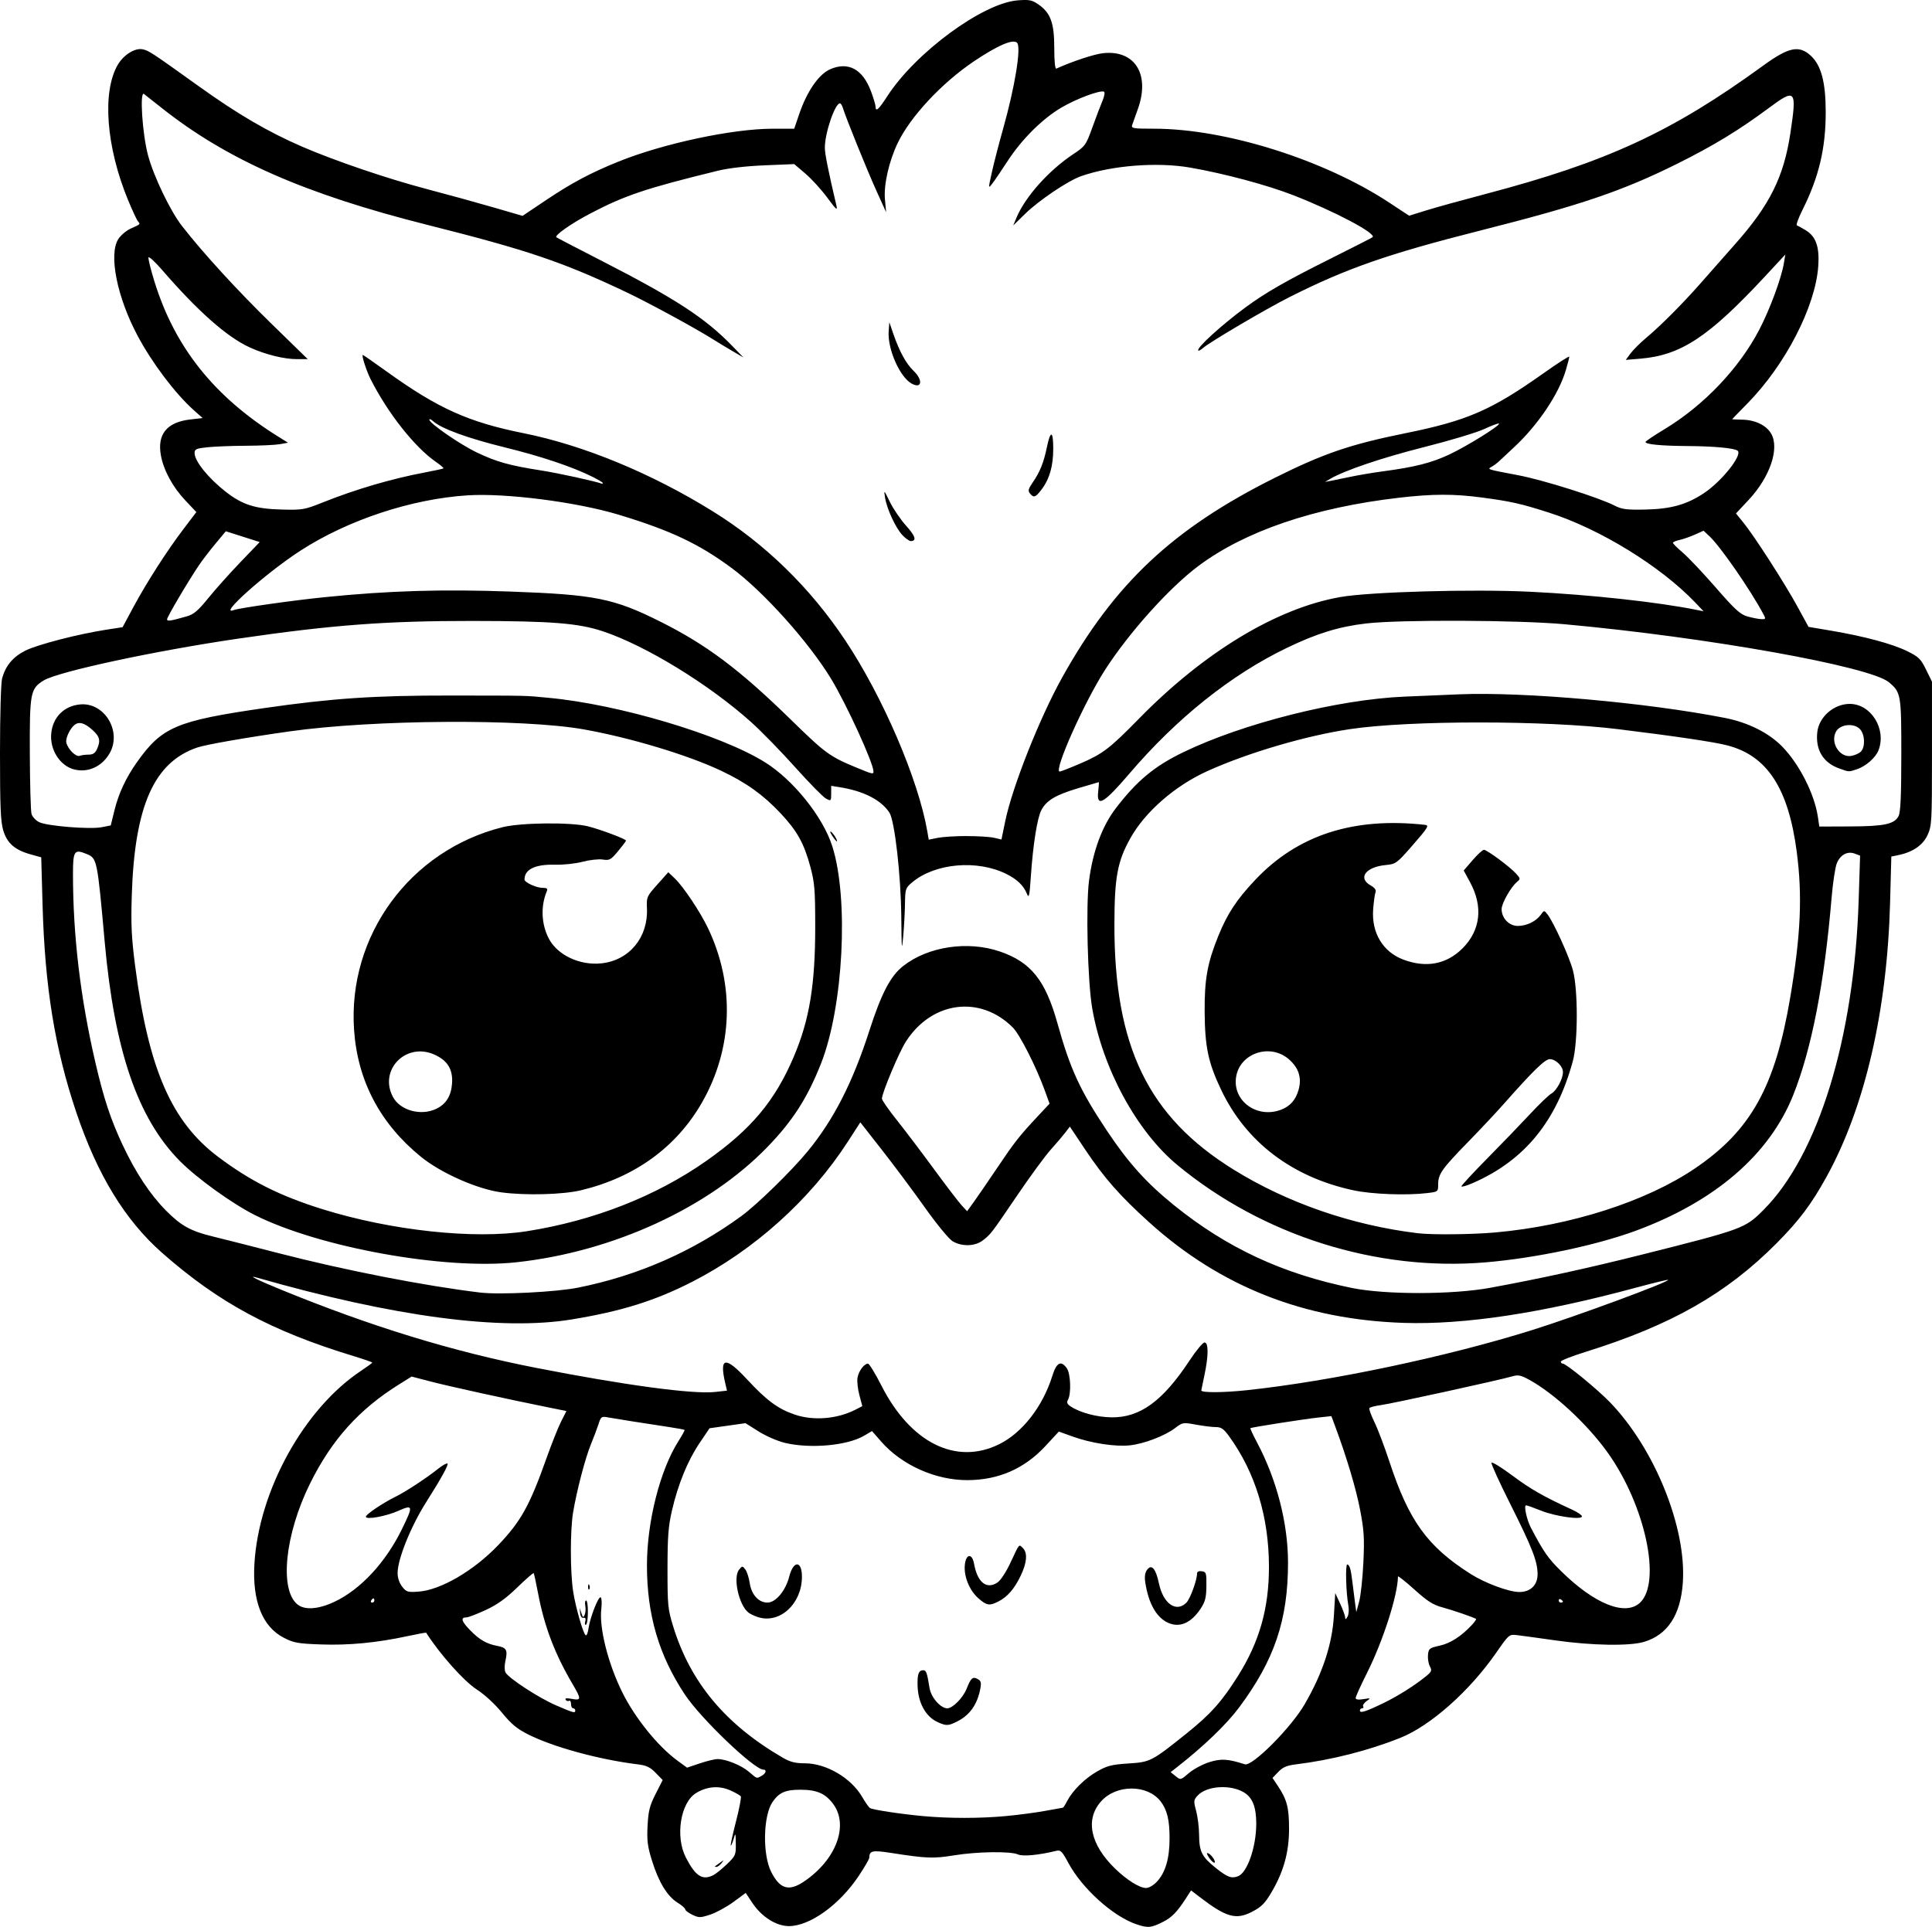 <?xml version="1.0" encoding="UTF-8" standalone="no"?>
<!-- Created with Inkscape (http://www.inkscape.org/) -->

<svg
   width="241.695mm"
   height="241.102mm"
   viewBox="0 0 241.695 241.102"
   version="1.1"
   id="svg1"
   xml:space="preserve"
   xmlns="http://www.w3.org/2000/svg"
   xmlns:svg="http://www.w3.org/2000/svg"><defs
     id="defs1" /><g
     id="layer1"
     transform="translate(-99.709,83.062)"><path
       style="fill:#000000"
       d="m 241.846,157.704 c -2.942,-1.012 -6.8,-4.507 -8.504,-7.704 -0.728,-1.366 -0.958,-1.605 -1.435,-1.489 -2.252,0.55 -4.235,0.74 -4.838,0.466 -0.927,-0.422 -5.089,-0.364 -8.029,0.113 -2.575,0.418 -3.407,0.386 -7.796,-0.297 -2.413,-0.375 -2.775,-0.298 -2.787,0.593 -0.002,0.17 -0.605,1.207 -1.339,2.305 -2.408,3.6 -6.103,6.25 -8.716,6.25 -1.585,0 -3.429,-1.173 -4.58,-2.913 l -0.821,-1.241 -1.535,1.13 c -0.844,0.621 -2.145,1.333 -2.891,1.58 -1.253,0.416 -1.425,0.418 -2.249,0.025 -0.49,-0.234 -0.892,-0.537 -0.892,-0.673 0,-0.136 -0.431,-0.514 -0.958,-0.839 -1.278,-0.79 -2.356,-2.552 -3.187,-5.211 -0.574,-1.836 -0.665,-2.547 -0.567,-4.415 0.098,-1.864 0.261,-2.51 1.003,-3.972 l 0.886,-1.745 -0.87,-0.897 c -0.689,-0.71 -1.152,-0.932 -2.227,-1.065 -4.866,-0.601 -10.563,-2.155 -13.729,-3.746 -1.403,-0.705 -2.112,-1.295 -3.287,-2.733 -0.886,-1.084 -2.17,-2.266 -3.142,-2.89 -1.599,-1.026 -4.622,-4.418 -6.334,-7.105 -0.023,-0.035 -1.103,0.164 -2.402,0.443 -3.802,0.817 -7.284,1.149 -10.757,1.025 -2.885,-0.103 -3.402,-0.196 -4.648,-0.837 -2.678,-1.376 -3.951,-4.573 -3.679,-9.233 0.536,-9.168 6.202,-19.43 13.345,-24.171 0.766,-0.508 1.393,-0.97 1.393,-1.027 0,-0.056 -1.042,-0.419 -2.315,-0.807 -10.3,-3.135 -16.863,-6.671 -23.946,-12.9 -4.649,-4.089 -8.126,-9.777 -10.759,-17.603 -2.68,-7.963 -3.934,-15.68 -4.221,-25.966 l -0.166,-5.945 -1.323,-0.367 c -1.98,-0.549 -2.954,-1.404 -3.432,-3.012 -0.326,-1.099 -0.405,-2.985 -0.403,-9.716 8.44e-4,-4.779 0.115,-8.762 0.267,-9.31 0.441,-1.586 1.366,-2.685 2.912,-3.459 1.512,-0.757 6.595,-2.071 10.11,-2.615 l 2.047,-0.316 1.368,-2.544 c 1.665,-3.096 4.222,-7.074 6.309,-9.816 l 1.553,-2.041 -1.371,-1.45 c -1.582,-1.673 -2.714,-3.754 -3.063,-5.629 -0.492,-2.648 0.741,-4.17 3.653,-4.508 l 1.562,-0.181 -1.088,-0.969 c -2.326,-2.072 -5.225,-5.912 -7.05,-9.336 -2.563,-4.81 -3.632,-10.151 -2.416,-12.076 0.3,-0.475 0.993,-1.067 1.539,-1.315 1.296,-0.589 1.243,-0.536 0.924,-0.924 -0.153,-0.185 -0.707,-1.376 -1.231,-2.645 -2.749,-6.652 -3.273,-13.542 -1.288,-16.941 0.722,-1.236 2.14,-2.125 3.087,-1.937 0.782,0.156 1.056,0.336 7.091,4.66 4.866,3.486 8.645,5.693 12.916,7.54 4.049,1.752 10.626,3.989 15.478,5.267 2.619,0.69 6.405,1.732 8.413,2.316 l 3.65,1.062 2.964,-1.987 c 3.195,-2.142 5.592,-3.415 9.045,-4.807 5.624,-2.267 14.269,-4.11 19.28,-4.11 h 2.697 l 0.623,-1.83 c 0.968,-2.843 2.438,-4.976 3.866,-5.607 2.261,-1 4.075,-0.024 5.113,2.751 0.315,0.842 0.573,1.705 0.573,1.918 0,0.716 0.391,0.373 1.455,-1.278 3.534,-5.481 11.96,-11.68 16.335,-12.017 1.429,-0.11 1.781,-0.043 2.56,0.493 1.543,1.061 2.007,2.323 2.007,5.453 0,1.713 0.098,2.671 0.265,2.595 2.05,-0.927 4.752,-1.816 5.868,-1.932 3.999,-0.413 5.896,2.709 4.297,7.072 -0.293,0.8 -0.601,1.664 -0.684,1.918 -0.137,0.422 0.107,0.463 2.758,0.463 8.923,0 21.254,3.879 29.404,9.25 l 2.485,1.637 2.146,-0.666 c 1.18,-0.367 4.467,-1.277 7.305,-2.023 15.27,-4.016 23.404,-7.772 34.834,-16.087 3.202,-2.329 4.502,-2.599 5.968,-1.24 1.302,1.207 1.858,3.301 1.863,7.013 0.006,4.564 -0.844,8.15 -2.914,12.293 -0.506,1.013 -0.817,1.877 -0.69,1.919 0.126,0.043 0.624,0.318 1.106,0.612 1.281,0.781 1.732,2.075 1.565,4.491 -0.349,5.048 -4.113,12.348 -8.853,17.17 -1.058,1.076 -1.922,1.969 -1.921,1.984 9e-4,0.016 0.568,0.039 1.26,0.052 1.617,0.031 2.999,0.693 3.612,1.732 1.09,1.846 -0.126,5.443 -2.811,8.313 l -1.581,1.691 0.921,1.132 c 1.356,1.666 5.196,7.635 6.779,10.535 l 1.377,2.524 2.827,0.478 c 4.14,0.7 7.632,1.639 9.493,2.551 1.463,0.718 1.718,0.966 2.381,2.316 l 0.743,1.512 v 8.996 c 0,8.619 -0.024,9.047 -0.563,10.213 -0.587,1.269 -1.876,2.141 -3.707,2.507 l -0.817,0.163 -0.153,5.729 c -0.361,13.561 -3.149,25.622 -7.93,34.304 -1.912,3.472 -3.437,5.504 -6.271,8.356 -6.288,6.328 -13.173,10.245 -23.889,13.59 -1.707,0.533 -3.104,1.081 -3.104,1.219 0,0.137 0.111,0.25 0.247,0.25 0.413,0 4.286,3.172 5.876,4.811 5.607,5.783 9.626,15.729 9.14,22.617 -0.285,4.032 -1.904,6.503 -4.842,7.387 -1.814,0.546 -6.54,0.467 -11.12,-0.186 -2.162,-0.308 -4.348,-0.607 -4.857,-0.664 -0.899,-0.101 -0.973,-0.036 -2.501,2.174 -3.337,4.827 -8.24,9.18 -12.051,10.701 -3.965,1.582 -8.591,2.756 -13.008,3.301 -1.162,0.143 -1.661,0.355 -2.224,0.943 l -0.726,0.758 0.666,1 c 1.144,1.719 1.402,2.708 1.402,5.366 0,2.951 -0.686,5.404 -2.242,8.018 -0.795,1.336 -1.24,1.775 -2.406,2.374 -1.981,1.018 -3.207,0.68 -6.418,-1.771 l -1.192,-0.91 -0.718,1.105 c -1.031,1.588 -1.714,2.284 -2.767,2.817 -1.515,0.768 -1.917,0.804 -3.383,0.3 z m -41.615,-5.304 c 4.036,-2.677 5.703,-7.028 3.724,-9.719 -0.984,-1.338 -2.051,-1.804 -4.128,-1.804 -1.871,0 -2.66,0.349 -3.474,1.537 -1.171,1.709 -1.268,6.558 -0.173,8.731 1.078,2.142 2.194,2.488 4.052,1.256 z m 44.206,-0.016 c 1.071,-1.146 1.586,-2.909 1.586,-5.429 0,-2.306 -0.304,-3.557 -1.122,-4.623 -1.635,-2.128 -5.511,-2.142 -7.423,-0.025 -2.042,2.261 -1.393,5.419 1.739,8.45 1.469,1.422 3.037,2.404 3.855,2.415 0.357,0.005 0.937,-0.33 1.365,-0.788 z m -55.481,-0.823 c 0.318,-0.163 1.084,-0.783 1.702,-1.378 1.067,-1.027 1.123,-1.157 1.101,-2.549 -0.023,-1.396 -0.036,-1.423 -0.28,-0.577 -0.141,0.489 -0.298,0.846 -0.351,0.794 -0.052,-0.052 0.242,-1.404 0.653,-3.003 0.411,-1.599 0.684,-3.012 0.605,-3.139 -0.079,-0.127 -0.677,-0.468 -1.329,-0.756 -1.39,-0.615 -2.895,-0.496 -4.262,0.335 -1.952,1.187 -2.633,5.433 -1.292,8.055 1.204,2.354 2.083,2.919 3.453,2.218 z m 0.203,-1.102 c 0.061,-0.041 0.348,-0.25 0.639,-0.463 0.489,-0.359 0.502,-0.353 0.166,0.075 -0.2,0.255 -0.487,0.463 -0.639,0.463 -0.152,0 -0.227,-0.034 -0.166,-0.075 z m 65.435,1.239 c 1.154,-0.443 2.268,-3.651 2.273,-6.548 0.004,-2.116 -0.468,-3.307 -1.567,-3.956 -1.706,-1.008 -4.654,-0.799 -5.76,0.408 -0.514,0.56 -0.526,0.683 -0.193,1.921 0.196,0.728 0.361,2.061 0.368,2.964 0.015,2.14 0.341,2.787 2.113,4.197 1.444,1.148 1.942,1.331 2.766,1.015 z m -3.648,-2.347 c -0.289,-0.442 -0.319,-0.612 -0.091,-0.524 0.424,0.163 1.075,1.178 0.755,1.178 -0.13,0 -0.429,-0.294 -0.665,-0.653 z m -25.43,-5.175 c 1.601,-0.149 3.846,-0.447 4.99,-0.661 1.144,-0.214 2.123,-0.39 2.176,-0.39 0.053,0 0.285,-0.364 0.515,-0.81 0.69,-1.334 2.205,-2.836 3.761,-3.725 1.254,-0.717 1.815,-0.861 3.898,-0.996 2.776,-0.18 2.914,-0.251 7.318,-3.78 2.982,-2.389 4.402,-3.98 6.416,-7.188 2.679,-4.267 3.868,-8.459 3.866,-13.627 -0.002,-6.256 -1.709,-11.838 -5.006,-16.375 -0.661,-0.909 -0.976,-1.124 -1.645,-1.124 -0.455,0 -1.57,-0.137 -2.478,-0.304 -1.6,-0.295 -1.678,-0.283 -2.574,0.401 -1.313,1.002 -3.925,2.002 -5.715,2.189 -1.841,0.192 -4.847,-0.274 -7.167,-1.111 l -1.699,-0.613 -1.656,1.789 c -2.644,2.855 -5.866,4.27 -9.763,4.288 -3.987,0.018 -8.225,-1.873 -10.804,-4.822 l -1.153,-1.318 -0.984,0.581 c -2.092,1.234 -6.694,1.655 -9.882,0.903 -0.924,-0.218 -2.386,-0.85 -3.307,-1.431 l -1.651,-1.04 -2.249,0.318 -2.249,0.318 -1.245,1.844 c -1.483,2.197 -2.697,5.162 -3.456,8.443 -0.456,1.969 -0.555,3.27 -0.558,7.292 -0.003,4.575 0.043,5.047 0.712,7.222 2.152,6.999 6.54,12.257 13.699,16.414 0.94,0.546 1.567,0.706 2.778,0.708 2.674,0.004 5.785,1.832 7.165,4.21 0.387,0.666 0.822,1.29 0.967,1.385 0.33,0.218 3.866,0.755 6.661,1.011 3.251,0.298 7.111,0.297 10.319,-0.002 z m -8.467,-11.741 c -1.534,-0.677 -2.503,-2.434 -2.552,-4.629 -0.032,-1.42 0.142,-1.879 0.711,-1.879 0.375,0 0.472,0.272 0.787,2.223 0.191,1.178 1.382,2.54 2.222,2.54 0.673,0 1.967,-1.313 2.42,-2.457 0.532,-1.341 0.755,-1.542 1.359,-1.218 0.437,0.234 0.496,0.445 0.346,1.242 -0.362,1.928 -1.298,3.264 -2.836,4.049 -1.148,0.586 -1.396,0.599 -2.458,0.13 z m 28.808,-12.438 c -1.464,-0.648 -2.466,-2.41 -2.872,-5.05 -0.111,-0.723 -0.042,-1.223 0.217,-1.578 0.57,-0.779 1.095,-0.179 1.496,1.713 0.536,2.524 2.159,3.658 3.424,2.393 0.479,-0.479 1.337,-2.823 1.337,-3.653 0,-0.23 0.223,-0.336 0.595,-0.283 0.552,0.078 0.594,0.213 0.575,1.854 -0.017,1.454 -0.146,1.96 -0.727,2.838 -1.179,1.782 -2.605,2.404 -4.047,1.765 z m -51.297,-0.709 c -0.437,-0.136 -0.984,-0.394 -1.216,-0.574 -1.201,-0.931 -1.964,-4.373 -1.187,-5.355 0.4,-0.506 0.435,-0.509 0.787,-0.054 0.203,0.261 0.45,1.02 0.55,1.687 0.222,1.48 1.112,2.468 2.225,2.468 1.033,0 2.266,-1.472 2.722,-3.25 0.533,-2.081 1.619,-2.018 1.59,0.092 -0.046,3.344 -2.769,5.825 -5.471,4.986 z m 27.543,-2.369 c -1.102,-0.968 -1.815,-2.691 -1.699,-4.107 0.12,-1.464 0.91,-1.597 1.163,-0.196 0.42,2.321 1.555,3.231 2.915,2.34 0.395,-0.259 1.082,-1.301 1.632,-2.477 1.163,-2.486 1.046,-2.35 1.565,-1.831 0.6,0.6 0.502,1.814 -0.277,3.444 -0.779,1.63 -1.641,2.631 -2.766,3.213 -1.137,0.588 -1.486,0.535 -2.534,-0.385 z m 28.875,20.51 c 1.49,-0.469 2.343,-0.418 4.46,0.266 0.93,0.3 5.802,-4.596 7.5,-7.538 2.255,-3.906 3.435,-7.502 3.646,-11.109 l 0.163,-2.778 0.615,1.323 c 0.338,0.728 0.62,1.502 0.626,1.72 0.009,0.302 0.079,0.281 0.293,-0.088 0.159,-0.274 0.205,-0.896 0.105,-1.429 -0.289,-1.542 -0.386,-5.098 -0.138,-5.098 0.287,0 0.459,0.579 0.647,2.183 0.081,0.691 0.224,1.822 0.317,2.514 l 0.17,1.257 0.359,-1.323 c 0.197,-0.728 0.434,-2.93 0.527,-4.895 0.144,-3.053 0.084,-4.01 -0.411,-6.588 -0.514,-2.672 -1.673,-6.555 -3.115,-10.436 l -0.476,-1.281 -1.587,0.17 c -1.795,0.192 -8.424,1.228 -8.547,1.336 -0.044,0.039 0.339,0.86 0.85,1.824 2.453,4.624 3.861,10.102 3.859,15.017 -0.003,7.155 -1.698,12.174 -6.117,18.105 -1.58,2.12 -4.425,4.857 -7.774,7.476 l -0.791,0.619 0.622,0.503 c 0.62,0.502 0.624,0.501 1.662,-0.387 0.572,-0.49 1.715,-1.103 2.54,-1.362 z m -56.004,1.718 c 0.546,-0.292 0.694,-0.784 0.236,-0.784 -1.149,0 -7.832,-6.392 -9.821,-9.393 -3.255,-4.913 -4.742,-9.966 -4.746,-16.139 -0.004,-5.486 1.636,-11.955 3.952,-15.592 0.457,-0.717 0.795,-1.339 0.751,-1.383 -0.044,-0.044 -0.846,-0.195 -1.783,-0.337 -3.366,-0.509 -7.011,-1.084 -7.827,-1.236 -0.778,-0.144 -0.853,-0.089 -1.158,0.862 -0.18,0.559 -0.602,1.679 -0.938,2.49 -0.707,1.705 -1.804,5.901 -2.243,8.58 -0.369,2.251 -0.361,7.44 0.015,9.865 0.309,1.993 1.251,5.275 1.571,5.473 0.115,0.071 0.272,-0.315 0.348,-0.857 0.194,-1.379 1.245,-4.065 1.524,-3.893 0.127,0.079 0.163,0.72 0.079,1.425 -0.284,2.4 0.829,6.833 2.631,10.477 1.563,3.161 4.433,6.723 6.838,8.489 l 1.256,0.922 1.598,-0.538 c 0.879,-0.296 1.878,-0.538 2.22,-0.538 1.054,0 2.963,0.774 3.914,1.586 1.06,0.906 0.938,0.866 1.583,0.521 z m -22.052,-19.316 c 0.096,-0.366 0.026,-0.516 -0.217,-0.463 -0.216,0.047 -0.382,-0.186 -0.418,-0.584 l -0.06,-0.661 0.215,0.661 c 0.188,0.576 0.241,0.601 0.414,0.194 0.109,-0.257 0.142,-0.763 0.073,-1.124 -0.069,-0.361 -0.023,-0.657 0.102,-0.657 0.305,0 0.294,2.839 -0.012,3.027 -0.132,0.082 -0.176,-0.095 -0.099,-0.393 z m 0.359,-4.377 c 0.013,-0.308 0.075,-0.371 0.16,-0.16 0.076,0.191 0.067,0.419 -0.021,0.507 -0.088,0.088 -0.15,-0.068 -0.139,-0.347 z m -1.608,15.5 c 0,-0.146 -0.119,-0.265 -0.265,-0.265 -0.146,0 -0.265,-0.245 -0.265,-0.545 0,-0.3 -0.111,-0.476 -0.246,-0.393 -0.135,0.084 -0.326,0.024 -0.423,-0.134 -0.121,-0.196 0.122,-0.23 0.775,-0.107 1.178,0.221 1.194,0.024 0.141,-1.762 -2.28,-3.867 -3.578,-7.273 -4.374,-11.48 -0.248,-1.31 -0.492,-2.431 -0.543,-2.492 -0.051,-0.061 -0.976,0.746 -2.057,1.794 -1.434,1.391 -2.5,2.152 -3.951,2.823 -1.093,0.505 -2.166,0.918 -2.386,0.918 -0.774,0 -0.661,0.457 0.381,1.542 1.202,1.251 2.098,1.774 3.479,2.033 1.14,0.214 1.302,0.517 0.998,1.866 -0.129,0.574 -0.126,1.195 0.007,1.445 0.39,0.729 4.169,3.192 6.315,4.117 2.256,0.972 2.413,1.014 2.413,0.639 z m 101.143,-0.935 c 1.81,-0.882 3.921,-2.218 5.322,-3.367 0.672,-0.552 0.726,-0.697 0.447,-1.217 -0.174,-0.325 -0.279,-0.97 -0.234,-1.434 0.076,-0.783 0.18,-0.865 1.46,-1.148 1.343,-0.297 2.705,-1.173 4.025,-2.588 0.352,-0.378 0.59,-0.72 0.529,-0.76 -0.309,-0.203 -2.932,-1.105 -4.212,-1.447 -1.16,-0.31 -1.872,-0.764 -3.506,-2.235 -1.128,-1.015 -2.051,-1.747 -2.053,-1.626 -0.021,2.326 -1.854,8.043 -3.866,12.056 -0.783,1.562 -1.424,2.976 -1.424,3.143 0,0.202 0.325,0.251 0.972,0.146 0.933,-0.151 0.949,-0.142 0.392,0.248 -0.319,0.223 -0.511,0.517 -0.427,0.652 0.084,0.136 0.026,0.246 -0.128,0.246 -0.154,0 -0.28,0.127 -0.28,0.282 0,0.372 0.767,0.127 2.982,-0.953 z M 141.565,117.354 c 3.257,-1.542 6.383,-4.908 8.416,-9.062 1.452,-2.967 1.42,-3.134 -0.448,-2.308 -1.564,0.692 -4.053,1.141 -4.052,0.732 6.3e-4,-0.29 2.096,-1.703 3.704,-2.499 1.319,-0.653 3.83,-2.301 5.358,-3.517 0.546,-0.434 1.064,-0.718 1.151,-0.631 0.151,0.151 -0.83,1.927 -2.668,4.824 -1.919,3.025 -3.576,7.135 -3.576,8.869 0,0.605 0.219,1.26 0.571,1.707 0.525,0.667 0.691,0.717 2.055,0.619 2.769,-0.2 6.906,-2.616 9.96,-5.816 2.848,-2.983 3.938,-4.949 6.058,-10.926 0.63,-1.775 1.444,-3.818 1.81,-4.54 l 0.665,-1.313 -2.292,-0.462 c -5.092,-1.026 -12.369,-2.626 -14.651,-3.22 l -2.422,-0.631 -1.567,0.977 c -5.001,3.12 -8.407,6.906 -11.118,12.359 -3.179,6.394 -3.895,13.405 -1.555,15.209 0.912,0.703 2.623,0.565 4.599,-0.371 z m 163.314,0.119 c 2.717,-2.553 0.65,-12.185 -4.023,-18.743 -2.554,-3.585 -6.716,-7.448 -9.879,-9.17 -1.031,-0.562 -1.351,-0.622 -2.117,-0.398 -1.618,0.472 -15.018,3.405 -16.384,3.586 -0.732,0.097 -1.387,0.268 -1.456,0.38 -0.069,0.112 0.215,0.9 0.632,1.751 0.417,0.851 1.267,3.095 1.889,4.987 2.429,7.387 4.736,10.573 10.146,14.015 1.801,1.146 4.796,2.257 6.083,2.257 1.407,0 2.29,-0.858 2.29,-2.227 0,-1.6 -0.667,-3.314 -3.434,-8.826 -1.335,-2.659 -2.385,-4.963 -2.333,-5.118 0.052,-0.155 1.222,0.559 2.599,1.588 2.286,1.707 3.94,2.652 7.466,4.266 0.691,0.316 1.257,0.701 1.257,0.854 0,0.474 -3.288,0.016 -5.109,-0.713 -0.924,-0.37 -1.773,-0.672 -1.887,-0.672 -0.303,0 0.088,1.816 0.601,2.792 1.606,3.057 2.134,3.817 3.78,5.441 4.183,4.126 8.046,5.67 9.877,3.95 z m -158.34,-0.277 c 0,-0.146 -0.052,-0.265 -0.117,-0.265 -0.064,0 -0.19,0.119 -0.28,0.265 -0.09,0.146 -0.037,0.265 0.117,0.265 0.154,0 0.28,-0.119 0.28,-0.265 z m 148.696,0.148 c 0,-0.064 -0.119,-0.19 -0.265,-0.28 -0.146,-0.09 -0.265,-0.037 -0.265,0.117 0,0.154 0.119,0.28 0.265,0.28 0.146,0 0.265,-0.052 0.265,-0.117 z M 224.702,97.647 c 2.897,-1.426 5.466,-4.731 6.657,-8.563 0.522,-1.678 1.09,-1.97 1.816,-0.933 0.465,0.664 0.562,3.135 0.152,3.9 -0.204,0.381 -0.131,0.569 0.344,0.88 1.182,0.774 3.248,1.324 5.079,1.351 3.563,0.053 6.428,-2.031 9.77,-7.106 0.818,-1.243 1.662,-2.259 1.876,-2.259 0.512,0 0.507,1.644 -0.014,4.101 -0.216,1.019 -0.392,1.871 -0.392,1.895 0,0.302 2.742,0.289 5.703,-0.026 10.536,-1.123 25.032,-4.181 35.725,-7.536 5.511,-1.729 17.193,-6.045 16.969,-6.27 -0.047,-0.047 -1.865,0.395 -4.04,0.982 -11.815,3.191 -21.424,4.648 -29.023,4.401 -12.467,-0.406 -22.93,-4.534 -31.817,-12.554 -3.692,-3.332 -5.655,-5.562 -8.051,-9.149 l -1.908,-2.856 -0.564,0.74 c -0.31,0.407 -1.13,1.368 -1.821,2.137 -0.691,0.768 -2.569,3.328 -4.172,5.689 -3.316,4.881 -3.322,4.89 -4.355,5.687 -0.96,0.741 -2.628,0.778 -3.767,0.083 -0.458,-0.279 -1.985,-2.138 -3.424,-4.166 -1.429,-2.014 -3.837,-5.247 -5.353,-7.183 l -2.756,-3.521 -1.577,2.439 c -4.681,7.238 -11.715,13.564 -19.496,17.532 -4.637,2.365 -8.791,3.663 -15.002,4.686 -8.841,1.457 -22.279,-0.326 -39.407,-5.226 -1.276,-0.365 0.037,0.289 3.069,1.529 11.251,4.602 21.435,7.722 31.856,9.761 11.092,2.17 19.639,3.322 22.389,3.016 l 1.487,-0.165 -0.224,-0.962 c -0.754,-3.246 0.02,-3.377 2.721,-0.463 2.455,2.648 3.865,3.694 5.952,4.412 2.358,0.811 5.355,0.567 7.657,-0.624 l 0.824,-0.426 -0.372,-1.401 c -0.205,-0.77 -0.306,-1.75 -0.226,-2.177 0.158,-0.836 0.836,-1.738 1.306,-1.736 0.159,6.6e-4 0.912,1.227 1.672,2.725 3.642,7.178 9.331,10.019 14.736,7.358 z M 172.013,78.056 c 7.469,-1.493 14.336,-4.501 20.431,-8.95 1.974,-1.441 6.306,-5.673 8.326,-8.134 3.242,-3.951 5.61,-8.588 7.701,-15.081 1.492,-4.633 2.63,-6.815 4.204,-8.062 3.109,-2.463 8.11,-3.215 12.143,-1.828 3.865,1.33 5.678,3.596 7.177,8.97 1.607,5.761 2.827,8.406 6.218,13.487 2.659,3.984 4.909,6.484 8.33,9.254 6.628,5.367 13.627,8.625 22.321,10.388 4.188,0.849 12.555,0.838 17.242,-0.022 6.323,-1.161 12.305,-2.47 19.05,-4.167 12.614,-3.174 12.862,-3.266 15.175,-5.587 6.864,-6.89 11.348,-21.506 11.901,-38.796 l 0.177,-5.528 -0.654,-0.248 c -0.916,-0.348 -1.808,0.124 -2.254,1.191 -0.202,0.483 -0.496,2.417 -0.655,4.299 -0.906,10.753 -2.497,18.94 -4.805,24.719 -2.972,7.442 -9.78,13.312 -19.678,16.967 -4.954,1.829 -12.597,3.438 -18.816,3.961 -13.63,1.146 -27.848,-3.34 -38.518,-12.154 -5.1,-4.213 -9.368,-12.056 -10.681,-19.628 -0.578,-3.33 -0.813,-12.855 -0.396,-16.016 0.487,-3.687 1.636,-6.783 3.351,-9.025 2.628,-3.435 4.826,-5.261 8.436,-7.006 7.502,-3.627 19.331,-6.602 27.652,-6.956 1.965,-0.084 5.06,-0.214 6.879,-0.29 8.055,-0.335 23.396,1.027 33.205,2.948 2.917,0.571 5.507,1.865 7.193,3.593 2.133,2.187 4.027,5.91 4.454,8.759 l 0.187,1.246 3.873,-0.015 c 4.27,-0.016 5.531,-0.289 6.045,-1.308 0.243,-0.482 0.335,-2.553 0.338,-7.62 0.004,-7.589 -0.038,-7.84 -1.548,-9.11 -2.364,-1.989 -22.7,-5.628 -40.586,-7.262 -5.793,-0.529 -20.529,-0.589 -24.779,-0.101 -3.419,0.393 -6.185,1.242 -9.944,3.053 -6.985,3.365 -13.785,8.796 -19.719,15.748 -3.182,3.728 -4.124,4.272 -3.896,2.249 0.074,-0.655 0.109,-1.191 0.077,-1.191 -0.031,0 -1.198,0.343 -2.594,0.762 -2.832,0.85 -3.967,1.53 -4.601,2.755 -0.513,0.992 -1.036,4.307 -1.305,8.274 -0.167,2.463 -0.24,2.789 -0.487,2.19 -0.432,-1.046 -1.202,-1.796 -2.533,-2.469 -3.655,-1.848 -8.981,-1.381 -11.84,1.037 -0.816,0.69 -0.861,0.824 -0.886,2.622 -0.014,1.042 -0.115,2.907 -0.224,4.144 -0.172,1.958 -0.203,1.646 -0.238,-2.419 -0.046,-5.202 -0.826,-12.074 -1.486,-13.081 -1.039,-1.586 -3.224,-2.704 -6.22,-3.183 l -1.066,-0.17 v 0.968 c 0,0.944 -0.017,0.96 -0.648,0.629 -0.357,-0.187 -2.087,-1.947 -3.845,-3.911 -1.758,-1.964 -4.235,-4.504 -5.503,-5.644 -5.265,-4.731 -13.213,-9.601 -18.579,-11.382 -3.057,-1.015 -6.409,-1.281 -16.272,-1.292 -10.815,-0.012 -17.567,0.496 -29.236,2.199 -10.508,1.534 -22.647,4.143 -24.443,5.252 -1.658,1.024 -1.754,1.538 -1.724,9.187 0.015,3.762 0.109,7.137 0.21,7.501 0.101,0.364 0.535,0.832 0.966,1.04 1.015,0.49 6.348,0.92 7.815,0.63 l 1.133,-0.224 0.464,-1.889 c 0.522,-2.125 1.44,-4.086 2.824,-6.039 3.117,-4.396 4.928,-5.163 15.93,-6.755 8.427,-1.219 13.814,-1.582 23.283,-1.569 10.146,0.014 9.112,-0.011 12.303,0.288 8.768,0.821 21.503,4.614 27.019,8.048 3.571,2.223 7.274,6.842 8.447,10.535 2.081,6.556 1.379,20.081 -1.409,27.155 -1.695,4.299 -3.515,7.147 -6.651,10.402 -7.371,7.652 -19.396,13.186 -31.484,14.487 -8.99,0.968 -24.629,-1.859 -32.698,-5.911 -2.844,-1.428 -7.268,-4.617 -9.396,-6.774 -5.27,-5.341 -8.163,-13.787 -9.389,-27.411 -0.931,-10.345 -0.952,-10.45 -2.263,-10.993 -1.544,-0.64 -1.706,-0.399 -1.706,2.523 0,7.666 0.929,15.485 2.797,23.538 1.051,4.533 1.901,7.109 3.406,10.324 1.615,3.451 3.448,6.227 5.434,8.232 1.891,1.909 3.096,2.574 5.881,3.247 1.133,0.274 4.858,1.22 8.278,2.102 8.278,2.136 18.184,4.07 25.135,4.908 2.428,0.293 9.485,-0.059 12.245,-0.611 z m 31.811,-56.54 c -0.25,-0.382 -0.324,-0.613 -0.164,-0.514 0.305,0.189 0.921,1.208 0.73,1.208 -0.061,0 -0.316,-0.312 -0.566,-0.694 z m -94.801,-8.293 c -1.795,-0.436 -3.102,-2.467 -2.905,-4.514 0.195,-2.033 1.601,-3.444 3.618,-3.632 3.057,-0.284 5.264,3.402 3.675,6.137 -0.954,1.641 -2.668,2.426 -4.387,2.008 z m 1.776,-1.861 c 0.525,0 0.816,-0.189 1.037,-0.674 0.495,-1.087 0.364,-1.602 -0.628,-2.474 -0.92,-0.808 -1.581,-1.001 -2.114,-0.619 -0.604,0.434 -1.222,1.729 -1.085,2.275 0.209,0.833 1.21,1.818 1.669,1.641 0.215,-0.083 0.72,-0.15 1.121,-0.15 z m 219.005,1.731 c -2.025,-0.722 -2.999,-2.337 -2.748,-4.56 0.214,-1.901 2.079,-3.52 4.052,-3.52 2.679,0 4.635,3.165 3.597,5.821 -0.353,0.903 -1.58,1.982 -2.666,2.345 -1.079,0.361 -0.972,0.365 -2.235,-0.085 z m 2.698,-2.107 c 0.57,-0.57 0.518,-2.123 -0.092,-2.798 -0.738,-0.815 -2.488,-0.651 -3.009,0.282 -0.759,1.358 0.426,3.283 1.88,3.054 0.446,-0.07 0.996,-0.312 1.222,-0.538 z M 165.635,70.991 c 8.337,-1.315 16.13,-4.37 22.426,-8.79 5.583,-3.92 8.586,-7.491 10.934,-13.003 1.985,-4.659 2.705,-9.035 2.699,-16.404 -0.004,-4.538 -0.078,-5.43 -0.611,-7.406 -0.794,-2.944 -1.654,-4.487 -3.737,-6.704 -2.168,-2.307 -4.318,-3.842 -7.454,-5.321 -4.178,-1.971 -11.364,-4.133 -17.159,-5.162 -7.621,-1.353 -26.354,-1.226 -36.777,0.249 -5.482,0.776 -10.468,1.647 -11.567,2.02 -5.414,1.838 -7.841,7.315 -8.194,18.488 -0.116,3.665 -0.038,5.305 0.422,8.855 1.666,12.87 4.537,19.475 10.377,23.87 4.037,3.038 7.742,4.898 13.057,6.554 8.598,2.679 18.976,3.796 25.585,2.754 z m -3.221,-4.861 c -3.011,-0.406 -7.551,-2.417 -10.053,-4.455 -5.106,-4.158 -7.92,-9.503 -8.359,-15.876 -0.812,-11.795 7.015,-22.474 18.589,-25.361 2.298,-0.573 8.552,-0.637 10.67,-0.108 1.561,0.389 4.763,1.594 4.763,1.791 0,0.066 -0.446,0.658 -0.992,1.315 -0.907,1.092 -1.072,1.182 -1.918,1.051 -0.509,-0.079 -1.64,0.045 -2.514,0.277 -0.888,0.236 -2.423,0.399 -3.485,0.371 -2.459,-0.065 -3.791,0.586 -3.791,1.852 0,0.363 1.476,1.043 2.264,1.043 0.566,0 0.666,0.09 0.512,0.463 -0.767,1.857 -0.669,4.078 0.26,5.874 1.073,2.075 3.881,3.401 6.586,3.11 3.492,-0.376 5.865,-3.25 5.696,-6.899 -0.064,-1.386 -0.022,-1.481 1.302,-2.967 l 1.368,-1.535 0.817,0.779 c 1.08,1.029 3.204,4.219 4.179,6.276 3.361,7.09 3.078,15.016 -0.776,21.752 -3.201,5.594 -8.41,9.374 -15.143,10.988 -2.277,0.546 -6.947,0.667 -9.977,0.259 z m -8.11,-10.459 c 1.21,-0.589 1.842,-1.605 1.955,-3.148 0.13,-1.77 -0.562,-2.902 -2.224,-3.637 -3.562,-1.576 -6.974,1.943 -5.161,5.322 0.907,1.691 3.515,2.394 5.43,1.463 z m 132.464,15.477 c 9.458,-0.848 18.886,-3.874 25.003,-8.027 6.965,-4.728 10.006,-10.19 11.895,-21.363 1.321,-7.812 1.541,-12.746 0.813,-18.265 -1.05,-7.973 -3.723,-12.038 -8.746,-13.305 -1.727,-0.435 -6.426,-1.131 -13.62,-2.017 -9.02,-1.111 -26.007,-1.116 -33.47,-0.009 -5.564,0.825 -12.865,2.975 -17.945,5.284 -4.018,1.827 -7.739,5.077 -9.576,8.366 -1.617,2.893 -1.986,4.87 -2,10.716 -0.037,15.336 4.212,24.111 14.883,30.738 6.745,4.188 14.858,6.991 23.105,7.982 1.746,0.21 6.784,0.158 9.657,-0.1 z m -17.727,-5.271 c -7.679,-1.642 -13.457,-6.032 -16.573,-12.591 -1.616,-3.402 -2.027,-5.356 -2.056,-9.777 -0.027,-4.046 0.343,-6.088 1.715,-9.476 1.126,-2.779 2.301,-4.559 4.646,-7.036 5.289,-5.587 12.269,-7.843 21.197,-6.852 0.564,0.063 0.391,0.345 -1.632,2.659 -1.9,2.173 -2.006,2.249 -3.292,2.373 -2.478,0.238 -3.506,1.618 -1.888,2.536 0.525,0.298 0.739,0.585 0.632,0.848 -0.089,0.218 -0.223,1.18 -0.297,2.138 -0.229,2.947 1.213,5.351 3.787,6.314 2.861,1.07 5.4,0.583 7.401,-1.422 2.246,-2.251 2.585,-5.217 0.941,-8.251 l -0.803,-1.482 1.115,-1.294 c 0.613,-0.712 1.25,-1.294 1.416,-1.294 0.381,-1.64e-4 3.204,2.089 4.007,2.965 0.564,0.615 0.574,0.684 0.153,1.03 -0.783,0.643 -1.948,2.694 -1.948,3.429 0,1.127 0.934,2.101 2.017,2.101 1.106,0 2.294,-0.573 2.875,-1.388 0.424,-0.594 0.428,-0.594 0.839,-0.068 0.772,0.99 2.726,5.285 3.188,7.011 0.65,2.424 0.641,8.967 -0.015,11.377 -2.044,7.507 -6.016,12.37 -12.41,15.196 -0.837,0.37 -1.521,0.574 -1.521,0.454 0,-0.12 1.459,-1.696 3.243,-3.502 1.784,-1.806 4.183,-4.296 5.332,-5.533 1.149,-1.237 2.353,-2.393 2.675,-2.57 0.652,-0.357 1.449,-1.84 1.449,-2.696 0,-0.728 -0.904,-1.614 -1.646,-1.614 -0.596,0 -2.075,1.439 -5.713,5.556 -0.964,1.091 -2.991,3.253 -4.505,4.804 -3.268,3.349 -3.743,4.018 -3.745,5.279 -0.002,0.955 -0.003,0.955 -1.391,1.122 -2.571,0.309 -6.891,0.146 -9.194,-0.347 z m -9.079,-10.083 c 1.143,-0.433 1.845,-1.229 2.199,-2.492 0.419,-1.495 0.028,-2.736 -1.2,-3.814 -2.351,-2.064 -6.168,-0.779 -6.619,2.229 -0.448,2.985 2.623,5.212 5.62,4.077 z m -35.517,7.294 c 2.218,-3.297 2.762,-3.989 5.141,-6.535 l 1.424,-1.523 -0.602,-1.66 c -1.073,-2.96 -3.122,-6.993 -3.997,-7.869 -4.089,-4.089 -10.141,-3.287 -13.381,1.774 -0.856,1.338 -2.992,6.428 -2.992,7.131 0,0.189 0.832,1.387 1.848,2.661 1.016,1.274 3.114,4.043 4.66,6.153 1.547,2.11 3.114,4.158 3.482,4.552 l 0.669,0.715 0.806,-1.112 c 0.443,-0.612 1.767,-2.541 2.942,-4.287 z m -3.823,-41.536 c 1.382,-0.002 2.932,0.093 3.442,0.212 l 0.929,0.216 0.47,-2.285 c 0.883,-4.29 4.302,-12.922 7.126,-17.991 6.552,-11.76 13.852,-18.615 26.596,-24.977 6.084,-3.037 9.444,-4.187 16.292,-5.573 7.817,-1.583 10.792,-2.878 17.441,-7.593 1.71,-1.212 3.109,-2.107 3.109,-1.988 0,0.119 -0.19,0.863 -0.421,1.653 -0.89,3.036 -3.519,6.937 -6.572,9.755 -0.72,0.664 -1.511,1.402 -1.758,1.64 -0.247,0.238 -0.671,0.558 -0.943,0.71 -0.604,0.339 -0.687,0.312 3.344,1.078 3.094,0.588 10.038,2.778 12.011,3.787 0.926,0.474 1.492,0.547 3.851,0.499 3.208,-0.065 5.169,-0.615 7.341,-2.056 2.194,-1.457 4.798,-4.717 4.225,-5.29 -0.332,-0.332 -2.898,-0.578 -6.261,-0.6 -3.34,-0.022 -5.301,-0.213 -5.28,-0.514 0.006,-0.09 1.093,-0.819 2.415,-1.619 4.897,-2.965 9.31,-7.607 11.82,-12.435 1.339,-2.575 2.77,-6.449 3.079,-8.334 l 0.174,-1.058 -2.583,2.778 c -7.002,7.531 -10.479,9.824 -15.545,10.249 l -1.831,0.153 0.604,-0.817 c 0.332,-0.449 1.213,-1.325 1.957,-1.946 1.765,-1.472 4.641,-4.36 6.818,-6.846 0.956,-1.091 2.887,-3.28 4.291,-4.864 4.356,-4.913 6.096,-8.409 6.926,-13.913 0.822,-5.453 0.662,-5.634 -2.741,-3.102 -3.691,2.747 -6.928,4.714 -11.471,6.971 -6.817,3.387 -12.028,5.155 -24.501,8.311 -11.614,2.939 -16.795,4.745 -23.935,8.34 -2.928,1.474 -10.032,5.658 -10.855,6.393 -0.256,0.228 -0.514,0.366 -0.573,0.306 -0.283,-0.283 2.88,-3.174 5.924,-5.415 2.496,-1.837 5.078,-3.317 10.592,-6.069 2.838,-1.416 5.219,-2.632 5.292,-2.701 0.488,-0.466 -4.722,-3.224 -9.922,-5.253 -3.277,-1.278 -8.604,-2.706 -12.892,-3.454 -4.132,-0.721 -9.846,-0.271 -13.665,1.076 -1.636,0.577 -5.249,3.01 -6.98,4.7 l -1.499,1.463 0.401,-0.959 c 1.099,-2.631 4.042,-5.927 7.116,-7.968 1.496,-0.994 1.581,-1.113 2.392,-3.361 0.462,-1.282 1.029,-2.774 1.261,-3.317 0.231,-0.543 0.32,-1.049 0.197,-1.125 -0.423,-0.261 -3.467,0.871 -5.375,2 -2.38,1.408 -4.939,3.965 -6.731,6.726 -0.756,1.164 -1.604,2.413 -1.885,2.774 -0.507,0.652 -0.507,0.639 -0.042,-1.455 0.258,-1.162 0.89,-3.601 1.403,-5.42 1.46,-5.172 2.271,-10.116 1.761,-10.731 -0.457,-0.551 -2.39,0.267 -5.392,2.283 -4.031,2.707 -7.974,6.932 -9.562,10.247 -1.097,2.29 -1.761,5.239 -1.591,7.063 l 0.148,1.587 -1.2,-2.646 c -1.157,-2.553 -3.834,-9.163 -4.206,-10.385 -0.1,-0.327 -0.266,-0.595 -0.371,-0.595 -0.624,0 -1.894,3.727 -1.889,5.546 0.002,0.79 0.408,2.819 1.456,7.287 0.15,0.637 -0.074,0.438 -1.136,-1.01 -0.727,-0.992 -1.959,-2.347 -2.736,-3.011 l -1.415,-1.207 -3.708,0.153 c -2.286,0.094 -4.52,0.351 -5.825,0.671 -9.054,2.216 -11.638,3.083 -16.007,5.372 -2.347,1.229 -4.481,2.728 -4.217,2.96 0.064,0.056 2.616,1.383 5.672,2.95 9.304,4.769 12.975,7.168 16.404,10.718 l 1.323,1.37 -1.323,-0.772 c -0.728,-0.424 -1.803,-1.075 -2.39,-1.446 -2.231,-1.409 -8.044,-4.575 -10.839,-5.904 -8.048,-3.825 -12.394,-5.298 -24.957,-8.461 -15.333,-3.86 -25.062,-8.14 -33.252,-14.629 -1.019,-0.807 -2.019,-1.597 -2.223,-1.754 -0.565,-0.436 -0.214,4.976 0.496,7.651 0.702,2.644 2.79,6.99 4.267,8.883 2.632,3.373 6.945,8.084 11.178,12.212 l 4.539,4.426 -1.333,0.005 c -1.608,0.006 -3.977,-0.58 -5.913,-1.465 -2.863,-1.307 -6.5,-4.524 -11.009,-9.737 -0.863,-0.998 -1.613,-1.683 -1.666,-1.524 -0.053,0.16 0.281,1.512 0.742,3.004 2.543,8.227 7.465,14.405 15.44,19.383 l 1.272,0.794 -1.015,0.183 c -0.558,0.101 -2.456,0.19 -4.217,0.198 -1.761,0.008 -3.934,0.092 -4.829,0.185 -1.431,0.15 -1.626,0.238 -1.626,0.735 0,1.004 1.719,3.137 3.896,4.836 2.088,1.629 3.681,2.138 6.968,2.224 2.635,0.069 2.872,0.029 5.145,-0.879 4.166,-1.663 8.639,-2.977 12.812,-3.763 1.227,-0.231 2.271,-0.46 2.32,-0.509 0.049,-0.049 -0.388,-0.42 -0.971,-0.825 -2.643,-1.832 -6.003,-6.09 -8.144,-10.324 -0.535,-1.058 -1.173,-3.043 -0.978,-3.043 0.057,0 1.435,0.958 3.062,2.129 6.343,4.564 10.162,6.281 17.032,7.66 7.526,1.511 15.996,5.008 23.696,9.784 6.542,4.057 12.171,9.543 16.566,16.145 4.699,7.058 9.139,17.4 10.264,23.91 l 0.177,1.023 1.107,-0.225 c 0.609,-0.124 2.238,-0.227 3.62,-0.229 z m -8.005,-37.641 c -0.847,-0.885 -1.95,-3.257 -2.185,-4.696 -0.167,-1.025 -0.148,-1.008 0.604,0.529 0.427,0.873 1.339,2.21 2.026,2.971 1.17,1.295 1.36,1.924 0.583,1.924 -0.182,0 -0.645,-0.327 -1.028,-0.728 z m 15.941,-5.228 c -0.272,-0.328 -0.21,-0.575 0.352,-1.389 0.888,-1.286 1.372,-2.488 1.756,-4.359 0.453,-2.209 0.804,-2.146 0.804,0.145 0,2.184 -0.465,3.801 -1.474,5.124 -0.75,0.984 -0.961,1.054 -1.438,0.479 z m -14.78,-13.737 c -1.492,-0.798 -3.055,-4.338 -2.895,-6.556 l 0.082,-1.135 0.5,1.455 c 0.747,2.175 1.604,3.745 2.518,4.614 1.216,1.155 1.071,2.306 -0.205,1.623 z m -4.797,48.523 c 0,-1.044 -3.411,-8.495 -5.327,-11.636 -2.81,-4.607 -8.44,-10.877 -12.4,-13.81 -4.098,-3.035 -7.647,-4.712 -14.126,-6.676 -5.27,-1.597 -14.169,-2.738 -18.947,-2.429 -7.016,0.454 -14.954,3.083 -20.877,6.915 -4.294,2.778 -10.415,8.232 -8.348,7.439 0.672,-0.258 7.397,-1.212 11.366,-1.613 8.019,-0.81 14.7,-1.011 23.283,-0.701 10.569,0.382 12.886,0.848 18.723,3.767 5.749,2.876 9.879,5.972 16.202,12.145 4.502,4.396 4.939,4.714 8.467,6.172 1.85,0.765 1.984,0.794 1.984,0.428 z m 25.93,-1.021 c 2.754,-1.187 3.643,-1.869 7.275,-5.579 8.178,-8.353 17.231,-13.824 25.193,-15.225 3.717,-0.654 16.563,-1.013 23.755,-0.664 7.532,0.366 16.021,1.293 20.902,2.285 l 0.794,0.161 -1.058,-1.11 c -4.315,-4.524 -11.912,-9.196 -18.256,-11.228 -3.533,-1.131 -4.747,-1.406 -8.334,-1.887 -3.585,-0.481 -6.201,-0.477 -10.453,0.015 -10.632,1.231 -19.301,4.185 -25.134,8.566 -3.616,2.715 -8.585,8.244 -11.6,12.904 -2.626,4.059 -6.528,12.792 -5.716,12.792 0.133,0 1.318,-0.464 2.632,-1.031 z M 123.116,-5.952 c 0.829,-0.236 1.388,-0.716 2.646,-2.268 0.877,-1.083 2.684,-3.105 4.016,-4.493 l 2.421,-2.525 -2.121,-0.675 -2.121,-0.675 -1.274,1.531 c -0.701,0.842 -1.622,2.041 -2.047,2.664 -1.299,1.905 -4.027,6.522 -4.027,6.818 0,0.282 0.415,0.219 2.506,-0.377 z M 320.338,-6.166 c -1.604,-3.023 -5.366,-8.471 -6.752,-9.776 l -0.758,-0.714 -1.088,0.487 c -0.599,0.268 -1.461,0.569 -1.917,0.669 -0.456,0.1 -0.829,0.262 -0.829,0.36 0,0.098 0.559,0.654 1.242,1.236 0.683,0.582 2.539,2.547 4.124,4.366 2.439,2.799 3.051,3.355 3.984,3.617 0.606,0.17 1.374,0.319 1.707,0.331 0.546,0.019 0.574,-0.037 0.289,-0.574 z M 175.114,-22.632 c 0,-0.07 -0.566,-0.41 -1.257,-0.756 -2.549,-1.273 -6.407,-2.568 -11.067,-3.714 -4.577,-1.126 -7.878,-2.334 -8.897,-3.256 -0.261,-0.236 -0.474,-0.322 -0.472,-0.191 0.006,0.453 3.835,3.096 5.95,4.108 2.442,1.169 4.087,1.628 8.024,2.242 2.118,0.33 6.747,1.341 7.653,1.671 0.036,0.013 0.066,-0.033 0.066,-0.104 z m 93.53,-0.769 c 1.019,-0.216 2.864,-0.526 4.101,-0.69 3.97,-0.526 6.097,-1.069 8.311,-2.121 2.282,-1.084 6.386,-3.643 6.178,-3.851 -0.068,-0.067 -0.891,0.237 -1.83,0.676 -0.939,0.439 -4.32,1.457 -7.514,2.262 -5.223,1.316 -9.948,2.912 -11.76,3.973 l -0.661,0.388 0.661,-0.122 c 0.364,-0.067 1.495,-0.299 2.514,-0.514 z"
       id="path46" /></g></svg>
